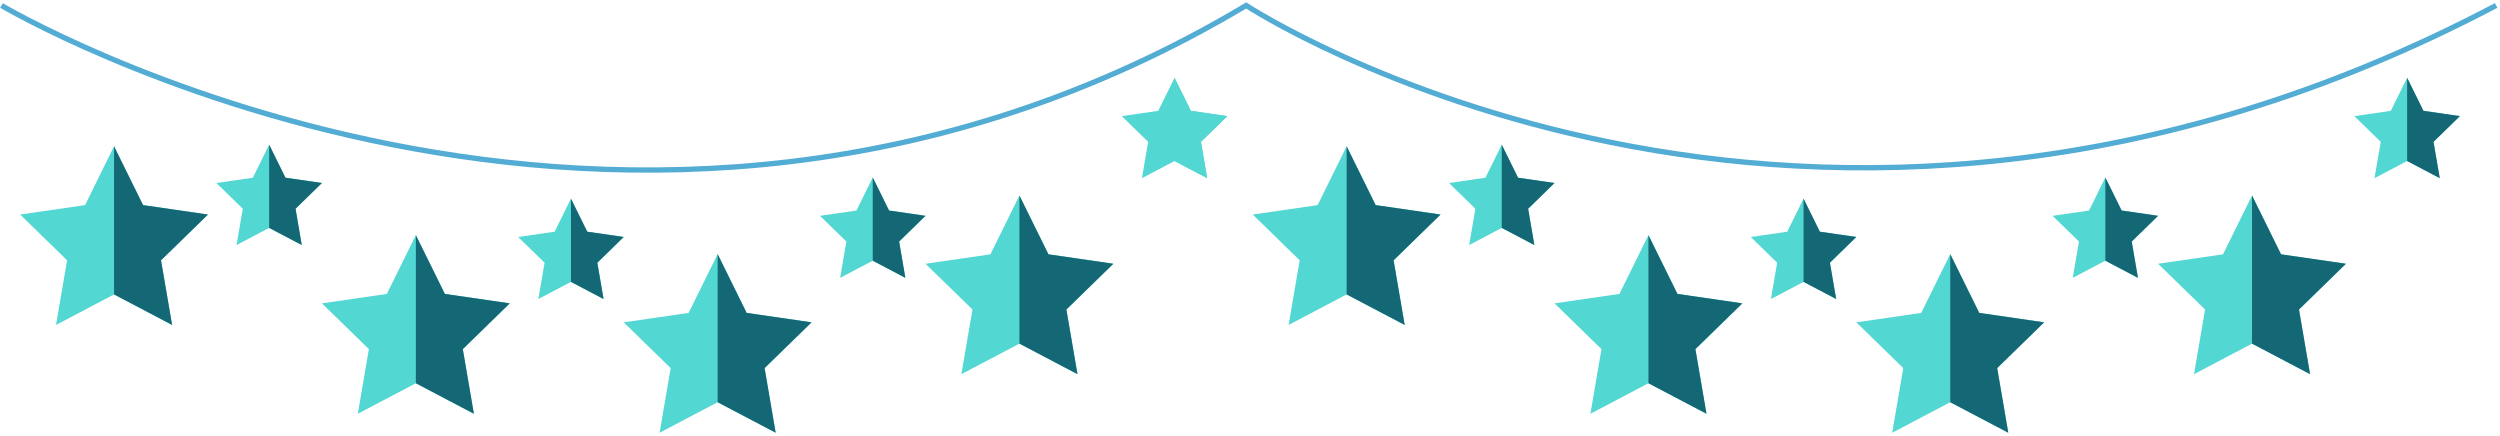 <?xml version="1.0" encoding="UTF-8"?>
<svg width="470px" height="82px" viewBox="0 0 470 82" version="1.1" xmlns="http://www.w3.org/2000/svg" xmlns:xlink="http://www.w3.org/1999/xlink">
    <!-- Generator: Sketch 53.1 (72631) - https://sketchapp.com -->
    <title>Group 44StarBanner</title>
    <desc>Created with Sketch.</desc>
    <g id="Page-1" stroke="none" stroke-width="1" fill="none" fill-rule="evenodd">
        <g id="Desktop-HD" transform="translate(-227, -2218)">
            <g id="Group-44" transform="translate(227.276, 2219.028)">
                <path d="M0,2.27373675e-13 C0,2.27373675e-13 117.25,69.624 234.009,2.27373675e-13 C234.009,2.27373675e-13 338.658,68.659 468.999,2.27373675e-13" id="Stroke-1034" stroke="#53ACD3"></path>
                <path d="M21.166,39.401 L21.166,10.239" id="Fill-1036" fill="#53D7D3"></path>
                <polygon id="Fill-1040" fill="#53D7D3" points="21.166 26.477 26.622 37.532 38.822 39.305 29.994 47.909 32.078 60.061 21.166 54.323 10.254 60.061 12.338 47.909 3.51 39.305 15.71 37.532"></polygon>
                <polygon id="Fill-1042" fill="#146875" points="32.078 60.061 29.994 47.909 38.822 39.305 26.622 37.532 21.166 26.477 21.166 54.323"></polygon>
                <path d="M50.221,32.705 L50.221,20.659" id="Fill-1044" fill="#53D7D3"></path>
                <polygon id="Fill-1048" fill="#53D7D3" points="50.326 26.17 53.392 32.382 60.247 33.378 55.286 38.213 56.458 45.041 50.326 41.817 44.195 45.041 45.366 38.213 40.405 33.378 47.26 32.382"></polygon>
                <polygon id="Fill-1050" fill="#146875" points="56.458 45.041 55.287 38.213 60.247 33.378 53.392 32.382 50.326 26.17 50.326 41.817"></polygon>
                <path d="M77.903,56.099 L77.903,26.937" id="Fill-1052" fill="#53D7D3"></path>
                <polygon id="Fill-1056" fill="#53D7D3" points="77.903 43.175 83.359 54.23 95.559 56.003 86.731 64.607 88.815 76.759 77.903 71.021 66.991 76.759 69.075 64.607 60.247 56.003 72.447 54.23"></polygon>
                <polygon id="Fill-1058" fill="#146875" points="88.815 76.759 86.731 64.607 95.559 56.003 83.359 54.23 77.903 43.175 77.903 71.021"></polygon>
                <path d="M106.958,42.853 L106.958,30.807" id="Fill-1060" fill="#53D7D3"></path>
                <polygon id="Fill-1064" fill="#53D7D3" points="107.063 36.318 110.129 42.53 116.984 43.526 112.024 48.361 113.195 55.189 107.063 51.965 100.932 55.189 102.103 48.361 97.142 43.526 103.997 42.53"></polygon>
                <polygon id="Fill-1066" fill="#146875" points="113.195 55.189 112.024 48.361 116.984 43.526 110.129 42.53 107.063 36.318 107.063 51.965"></polygon>
                <path d="M134.64,59.667 L134.64,30.506" id="Fill-1068" fill="#53D7D3"></path>
                <polygon id="Fill-1072" fill="#53D7D3" points="134.64 46.743 140.096 57.798 152.296 59.571 143.468 68.175 145.552 80.327 134.64 74.589 123.728 80.327 125.812 68.175 116.984 59.571 129.184 57.798"></polygon>
                <polygon id="Fill-1074" fill="#146875" points="145.552 80.326 143.468 68.174 152.296 59.571 140.096 57.798 134.64 46.742 134.64 74.588"></polygon>
                <path d="M163.695,38.873 L163.695,26.827" id="Fill-1076" fill="#53D7D3"></path>
                <polygon id="Fill-1080" fill="#53D7D3" points="163.801 32.337 166.867 38.549 173.722 39.545 168.761 44.38 169.933 51.208 163.801 47.984 157.67 51.208 158.841 44.38 153.88 39.545 160.735 38.549"></polygon>
                <polygon id="Fill-1082" fill="#146875" points="169.932 51.208 168.761 44.38 173.721 39.545 166.866 38.549 163.8 32.337 163.8 47.984"></polygon>
                <path d="M191.378,48.654 L191.378,19.493" id="Fill-1084" fill="#53D7D3"></path>
                <polygon id="Fill-1088" fill="#53D7D3" points="191.378 35.73 196.834 46.785 209.034 48.558 200.206 57.162 202.29 69.314 191.378 63.576 180.466 69.314 182.55 57.162 173.722 48.558 185.922 46.785"></polygon>
                <polygon id="Fill-1090" fill="#146875" points="202.289 69.314 200.205 57.161 209.033 48.557 196.833 46.785 191.377 35.73 191.377 63.575"></polygon>
                <path d="M220.432,20.131 L220.432,8.085" id="Fill-1092" fill="#53D7D3"></path>
                <polygon id="Fill-1096" fill="#53D7D3" points="220.538 13.596 223.604 19.808 230.459 20.804 225.498 25.639 226.67 32.467 220.538 29.243 214.407 32.467 215.578 25.639 210.617 20.804 217.472 19.808"></polygon>
                <polygon id="Fill-1098" fill="#53D7D3" points="226.67 32.467 225.498 25.639 230.459 20.803 223.604 19.808 220.538 13.595 220.538 29.242"></polygon>
                <path d="M252.894,39.401 L252.894,10.239" id="Fill-1100" fill="#53D7D3"></path>
                <polygon id="Fill-1104" fill="#53D7D3" points="252.894 26.477 258.35 37.532 270.55 39.305 261.722 47.909 263.806 60.061 252.894 54.323 241.982 60.061 244.066 47.909 235.238 39.305 247.438 37.532"></polygon>
                <polygon id="Fill-1106" fill="#146875" points="263.805 60.061 261.721 47.909 270.55 39.305 258.349 37.532 252.893 26.477 252.893 54.323"></polygon>
                <path d="M281.948,32.705 L281.948,20.659" id="Fill-1108" fill="#53D7D3"></path>
                <polygon id="Fill-1112" fill="#53D7D3" points="282.054 26.17 285.12 32.382 291.975 33.378 287.014 38.213 288.186 45.041 282.054 41.817 275.923 45.041 277.094 38.213 272.133 33.378 278.988 32.382"></polygon>
                <polygon id="Fill-1114" fill="#146875" points="288.186 45.041 287.014 38.213 291.975 33.378 285.12 32.382 282.054 26.17 282.054 41.817"></polygon>
                <path d="M309.631,56.099 L309.631,26.937" id="Fill-1116" fill="#53D7D3"></path>
                <polygon id="Fill-1120" fill="#53D7D3" points="309.631 43.175 315.087 54.23 327.287 56.003 318.459 64.607 320.543 76.759 309.631 71.021 298.719 76.759 300.803 64.607 291.975 56.003 304.175 54.23"></polygon>
                <polygon id="Fill-1122" fill="#146875" points="320.543 76.759 318.459 64.607 327.287 56.003 315.087 54.23 309.631 43.175 309.631 71.021"></polygon>
                <path d="M338.685,42.853 L338.685,30.807" id="Fill-1124" fill="#53D7D3"></path>
                <polygon id="Fill-1128" fill="#53D7D3" points="338.791 36.318 341.857 42.53 348.712 43.526 343.751 48.361 344.923 55.189 338.791 51.965 332.66 55.189 333.831 48.361 328.87 43.526 335.725 42.53"></polygon>
                <polygon id="Fill-1130" fill="#146875" points="344.923 55.189 343.751 48.361 348.712 43.526 341.857 42.53 338.791 36.318 338.791 51.965"></polygon>
                <path d="M366.368,59.667 L366.368,30.506" id="Fill-1132" fill="#53D7D3"></path>
                <polygon id="Fill-1136" fill="#53D7D3" points="366.368 46.743 371.824 57.798 384.024 59.571 375.196 68.175 377.28 80.327 366.368 74.589 355.456 80.327 357.54 68.175 348.712 59.571 360.912 57.798"></polygon>
                <polygon id="Fill-1138" fill="#146875" points="377.28 80.326 375.196 68.174 384.024 59.571 371.824 57.798 366.368 46.742 366.368 74.588"></polygon>
                <path d="M395.422,38.873 L395.422,26.827" id="Fill-1140" fill="#53D7D3"></path>
                <polygon id="Fill-1144" fill="#53D7D3" points="395.528 32.337 398.594 38.549 405.449 39.545 400.488 44.38 401.66 51.208 395.528 47.984 389.397 51.208 390.568 44.38 385.607 39.545 392.462 38.549"></polygon>
                <polygon id="Fill-1146" fill="#146875" points="401.66 51.208 400.488 44.38 405.449 39.545 398.594 38.549 395.528 32.337 395.528 47.984"></polygon>
                <path d="M423.105,48.654 L423.105,19.493" id="Fill-1148" fill="#53D7D3"></path>
                <polygon id="Fill-1152" fill="#53D7D3" points="423.105 35.73 428.561 46.785 440.761 48.558 431.933 57.162 434.017 69.314 423.105 63.576 412.193 69.314 414.277 57.162 405.449 48.558 417.649 46.785"></polygon>
                <polygon id="Fill-1154" fill="#146875" points="434.017 69.314 431.933 57.161 440.761 48.557 428.561 46.785 423.105 35.73 423.105 63.575"></polygon>
                <path d="M452.159,20.131 L452.159,8.085" id="Fill-1156" fill="#53D7D3"></path>
                <polygon id="Fill-1160" fill="#53D7D3" points="452.265 13.596 455.331 19.808 462.186 20.804 457.225 25.639 458.397 32.467 452.265 29.243 446.134 32.467 447.305 25.639 442.344 20.804 449.199 19.808"></polygon>
                <polygon id="Fill-1162" fill="#146875" points="458.397 32.467 457.225 25.639 462.186 20.803 455.331 19.808 452.265 13.595 452.265 29.242"></polygon>
            </g>
        </g>
    </g>
</svg>